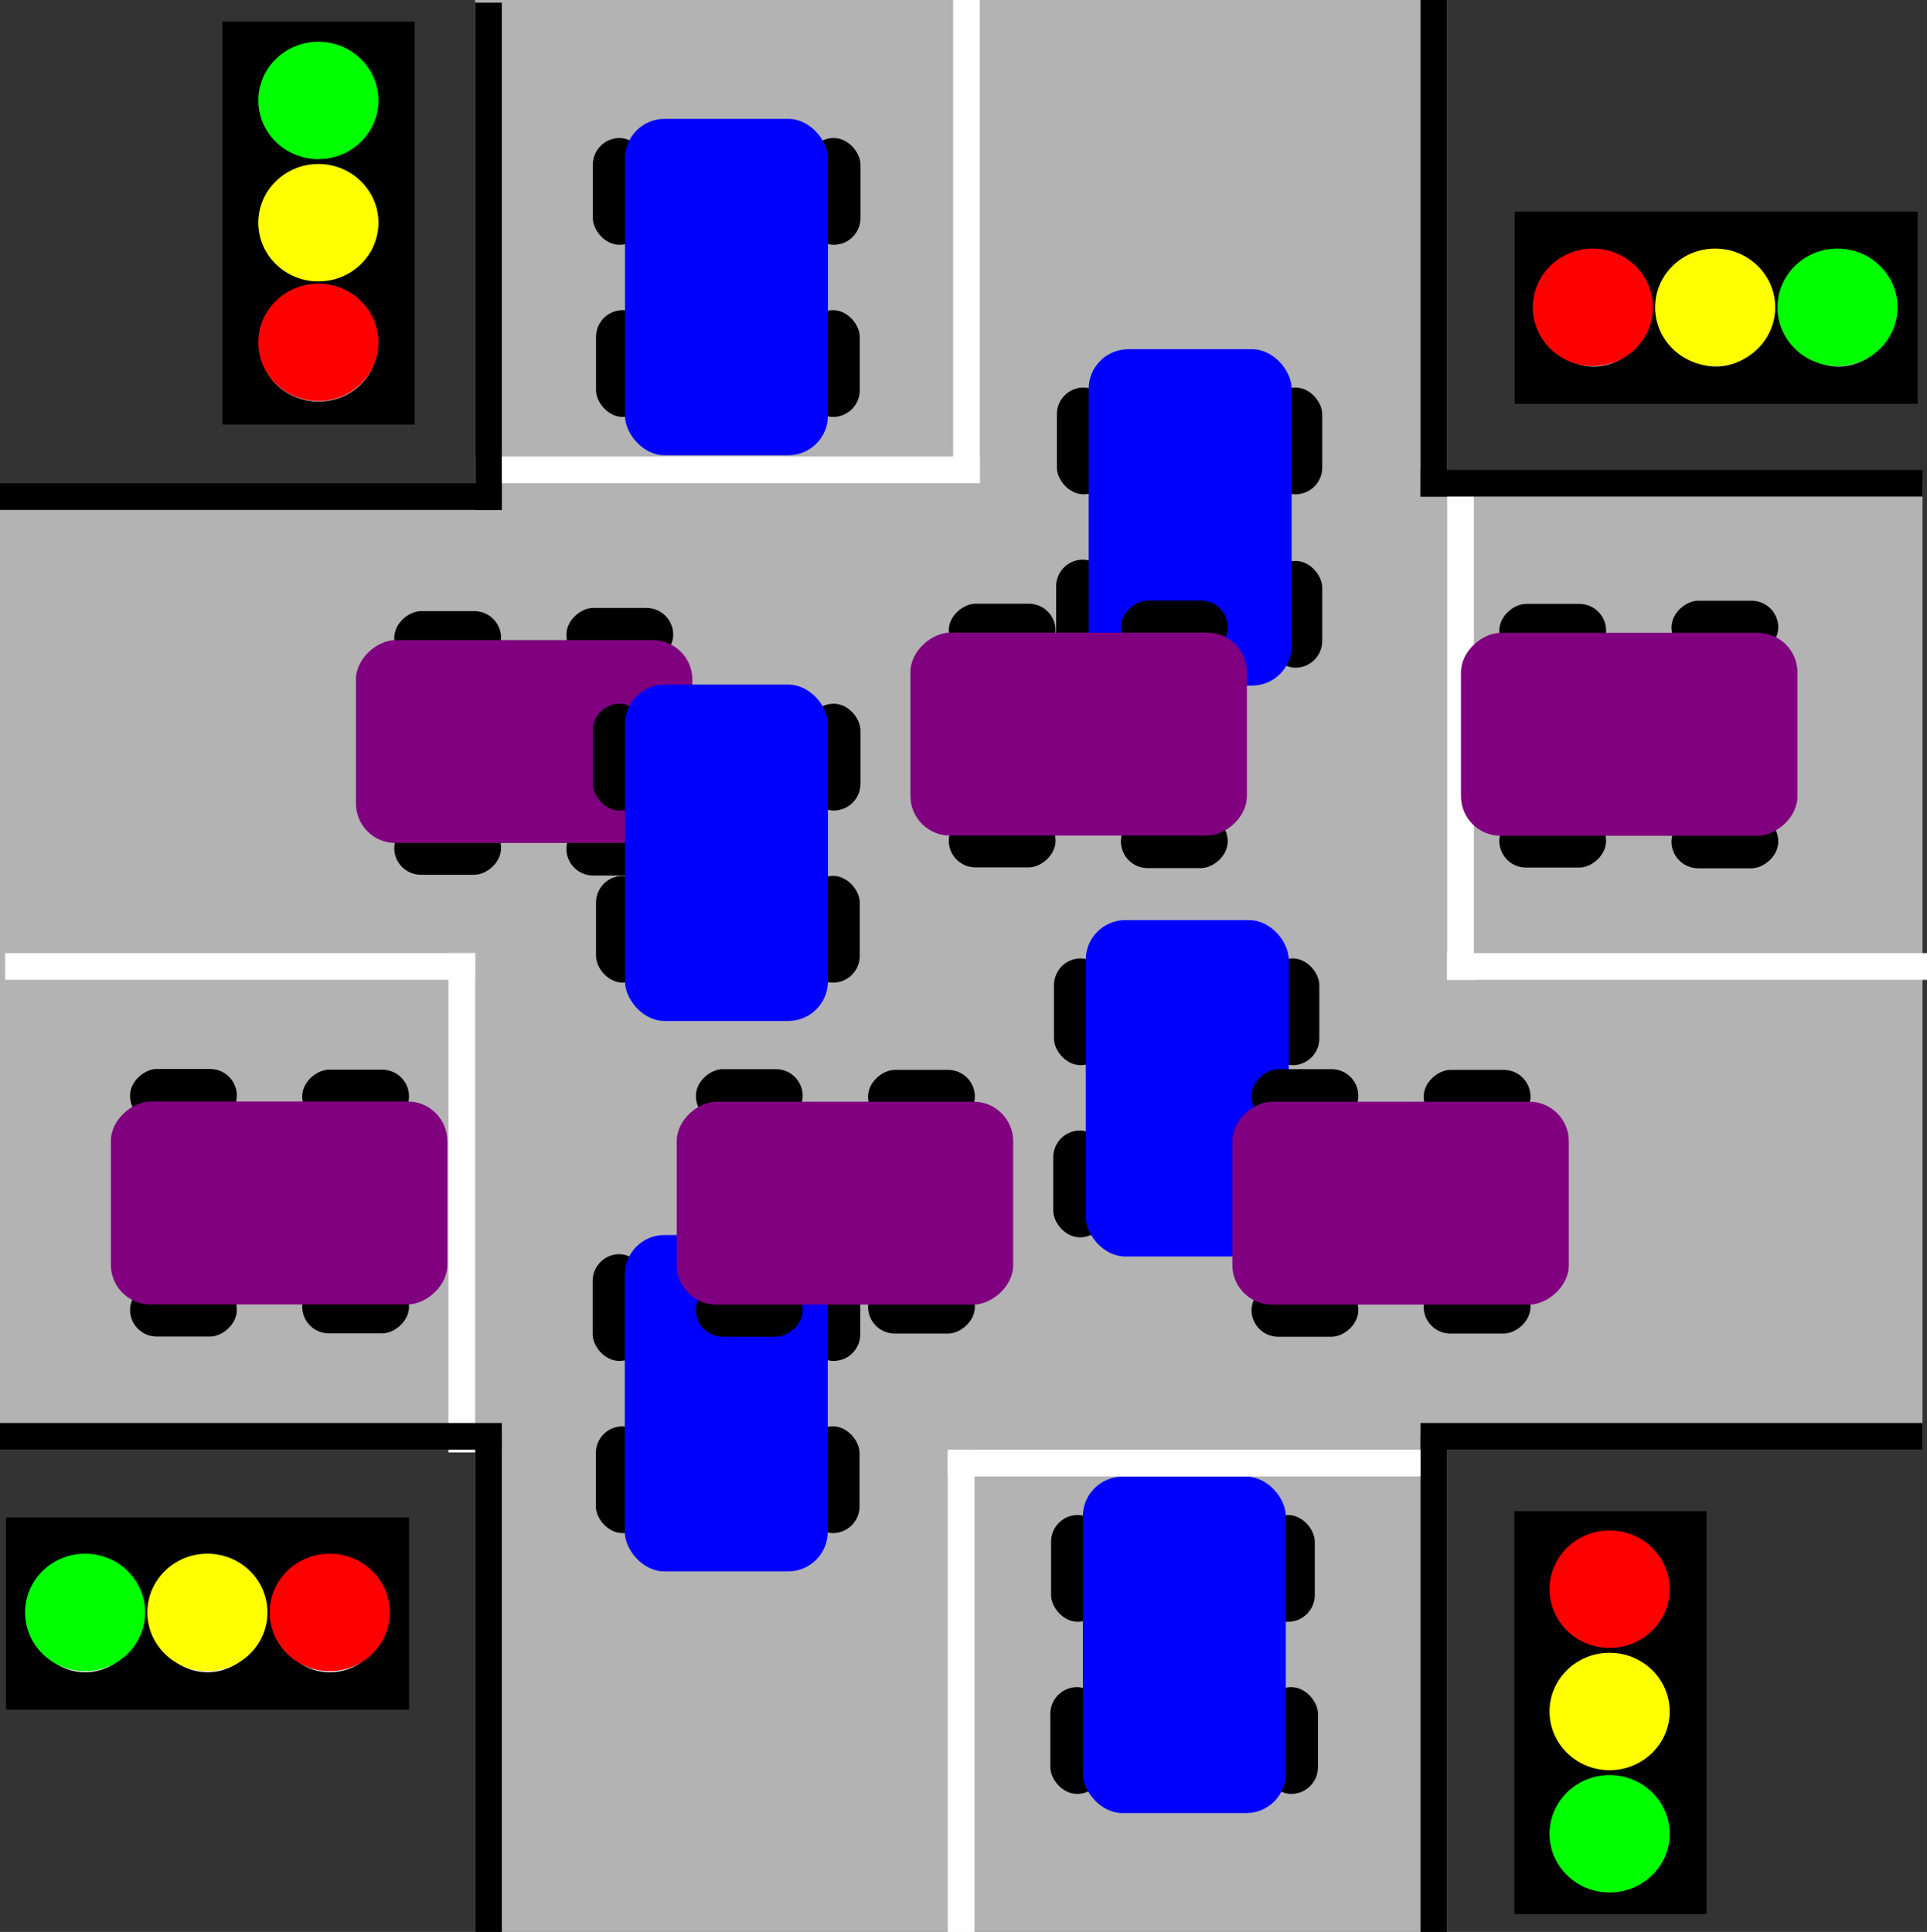 <?xml version="1.0" encoding="UTF-8" standalone="no"?>
<!-- Created with Inkscape (http://www.inkscape.org/) -->

<svg
   xmlns:dc="http://purl.org/dc/elements/1.1/"
   xmlns:cc="http://creativecommons.org/ns#"
   xmlns:rdf="http://www.w3.org/1999/02/22-rdf-syntax-ns#"
   xmlns:svg="http://www.w3.org/2000/svg"
   xmlns="http://www.w3.org/2000/svg"
   xmlns:sodipodi="http://sodipodi.sourceforge.net/DTD/sodipodi-0.dtd"
   xmlns:inkscape="http://www.inkscape.org/namespaces/inkscape"
   width="646.058"
   height="647.848"
   viewBox="0 0 182.332 182.837"
   version="1.1"
   id="SVGAnimation"
   inkscape:version="0.91 r13725"
   sodipodi:docname="Image_TrafficLightControl.svg"
   inkscape:label="Ebene">
  <rect x="0" y="0" width="182.332" height="182.837" fill="#333333" stroke="none"/>
  <defs
     id="defs2" />
  <sodipodi:namedview
     id="base"
     pagecolor="#ffffff"
     bordercolor="#666666"
     borderopacity="1.0"
     inkscape:pageopacity="0.0"
     inkscape:pageshadow="2"
     inkscape:zoom="0.95499438"
     inkscape:cx="640.79243"
     inkscape:cy="370.05177"
     inkscape:document-units="mm"
     inkscape:current-layer="SVGAnimation"
     showgrid="false"
     inkscape:measure-start="265.97,1001.05"
     inkscape:measure-end="188.483,4.18851"
     showguides="true"
     inkscape:snap-bbox="true"
     inkscape:bbox-paths="true"
     inkscape:bbox-nodes="true"
     inkscape:snap-bbox-edge-midpoints="true"
     inkscape:snap-bbox-midpoints="true"
     inkscape:window-width="1920"
     inkscape:window-height="1137"
     inkscape:window-x="1912"
     inkscape:window-y="-8"
     inkscape:window-maximized="1"
     units="px"
     fit-margin-top="0"
     fit-margin-left="0"
     fit-margin-right="0"
     fit-margin-bottom="0">
    <inkscape:grid
       type="xygrid"
       id="grid3682"
       originx="-5.264"
       originy="-45.437" />
  </sodipodi:namedview>
  <g
     id="road_junction"
     transform="matrix(0.912,0,0,0.912,33.082,4.041)"
     inkscape:label="road_junction">
    <rect
       id="rect3680"
       width="100.847"
       height="200.586"
       x="13.021"
       y="-4.433"
       style="fill:#b3b3b3;stroke-width:0.265" />
    <rect
       style="fill:#b3b3b3;stroke-width:0.265"
       id="rect3684"
       width="199.478"
       height="100.293"
       x="-36.294"
       y="45.714" />
    <rect
       style="fill:#000000;stroke-width:0.178"
       id="rect3687-1-5-1"
       width="51.532"
       height="2.771"
       x="144.621"
       y="-15.792"
       transform="matrix(0,1,-1,0,0,0)" />
    <rect
       style="fill:#000000;stroke-width:0.178"
       id="rect3687-1-5-1-0"
       width="51.532"
       height="2.771"
       x="-4.433"
       y="-113.868"
       transform="matrix(0,1,-1,0,0,0)" />
    <rect
       style="fill:#000000;stroke-width:0.178"
       id="rect3687-1-5-1-1"
       width="51.532"
       height="2.771"
       x="144.621"
       y="-113.868"
       transform="matrix(0,1,-1,0,0,0)" />
    <rect
       style="fill:#ffffff;stroke-width:0.173"
       id="rect3687"
       width="48.761"
       height="2.771"
       x="-35.74"
       y="94.475" />
    <rect
       style="fill:#ffffff;stroke-width:0.175"
       id="rect3687-1"
       width="49.869"
       height="2.771"
       x="113.868"
       y="94.475" />
    <rect
       style="fill:#ffffff;stroke-width:0.175"
       id="rect3687-6"
       width="50.146"
       height="2.771"
       x="-4.433"
       y="-65.384"
       transform="matrix(0,1,-1,0,0,0)" />
    <rect
       style="fill:#ffffff;stroke-width:0.175"
       id="rect3687-6-8"
       width="50.146"
       height="2.771"
       x="146.007"
       y="-64.83"
       transform="matrix(0,1,-1,0,0,0)" />
    <rect
       style="fill:#ffffff;stroke-width:0.176"
       id="rect3687-6-8-9"
       width="50.701"
       height="2.771"
       x="46.545"
       y="-116.639"
       transform="matrix(0,1,-1,0,0,0)" />
    <rect
       style="fill:#ffffff;stroke-width:0.178"
       id="rect3687-6-8-9-5"
       width="51.809"
       height="2.771"
       x="94.475"
       y="-13.021"
       transform="matrix(0,1,-1,0,0,0)" />
    <rect
       style="fill:#ffffff;stroke-width:0.174"
       id="rect3687-1-5"
       width="49.038"
       height="2.771"
       x="62.06"
       y="146.007" />
    <rect
       style="fill:#ffffff;stroke-width:0.179"
       id="rect3687-1-5-9"
       width="52.363"
       height="2.771"
       x="13.021"
       y="42.943" />
    <rect
       style="fill:#000000;stroke-width:0.179"
       id="rect3687-1-5-7"
       width="52.086"
       height="2.771"
       x="111.098"
       y="143.236" />
    <rect
       style="fill:#000000;stroke-width:0.179"
       id="rect3687-1-5-70"
       width="52.086"
       height="2.771"
       x="111.098"
       y="44.328" />
    <rect
       style="fill:#000000;stroke-width:0.179"
       id="rect3687-1-5-4"
       width="52.086"
       height="2.771"
       x="-36.294"
       y="45.714" />
    <rect
       style="fill:#000000;stroke-width:0.179"
       id="rect3687-1-5-90"
       width="52.086"
       height="2.771"
       x="-36.294"
       y="143.236" />
    <rect
       style="fill:#000000;stroke-width:0.18"
       id="rect3687-1-5-1-7"
       width="52.64"
       height="2.771"
       x="-4.156"
       y="-15.792"
       transform="matrix(0,1,-1,0,0,0)" />
  </g>
  <g
     id="traffic_lights"
     inkscape:label="traffic_lights"
     transform="matrix(0.912,0,0,0.912,-4.798,-46.467)">
    <g
       transform="translate(0.529,-2.117)"
       inkscape:label="traffic_light_3"
       id="traffic_light_3">
      <rect
         style="fill:#000000;stroke-width:0.287"
         id="rect3809"
         width="19.948"
         height="41.813"
         x="27.81"
         y="55.311" />
      <ellipse
         style="fill:#e6e6e6;stroke-width:0.265"
         id="path3811"
         cx="37.784"
         cy="76.217"
         rx="6.095"
         ry="5.818" />
      <ellipse
         style="fill:#e6e6e6;stroke-width:0.265"
         id="path3811-5"
         cx="37.784"
         cy="63.523"
         rx="6.095"
         ry="5.818" />
      <ellipse
         style="fill:#e6e6e6;stroke-width:0.265"
         id="path3811-51"
         cx="37.784"
         cy="88.917"
         rx="6.095"
         ry="5.818" />
    </g>
    <g
       inkscape:label="traffic_light_1"
       id="traffic_light_1"
       transform="translate(134.564,152.456)">
      <rect
         style="fill:#000000;stroke-width:0.287"
         id="rect3809-6"
         width="19.948"
         height="41.813"
         x="27.81"
         y="55.311" />
      <ellipse
         style="fill:#e6e6e6;stroke-width:0.265"
         id="path3811-1"
         cx="37.784"
         cy="76.217"
         rx="6.095"
         ry="5.818" />
      <ellipse
         style="fill:#e6e6e6;stroke-width:0.265"
         id="path3811-5-4"
         cx="37.784"
         cy="63.523"
         rx="6.095"
         ry="5.818" />
      <ellipse
         style="fill:#e6e6e6;stroke-width:0.265"
         id="path3811-51-2"
         cx="37.784"
         cy="88.917"
         rx="6.095"
         ry="5.818" />
    </g>
    <g
       inkscape:label="traffic_light_2"
       id="traffic_light_2"
       transform="matrix(0,-1,1,0,107.089,120.67)">
      <rect
         style="fill:#000000;stroke-width:0.287"
         id="rect3809-5"
         width="19.948"
         height="41.813"
         x="27.81"
         y="55.311" />
      <ellipse
         style="fill:#e6e6e6;stroke-width:0.265"
         id="path3811-11"
         cx="37.784"
         cy="76.217"
         rx="6.095"
         ry="5.818" />
      <ellipse
         style="fill:#e6e6e6;stroke-width:0.265"
         id="path3811-5-2"
         cx="37.784"
         cy="63.523"
         rx="6.095"
         ry="5.818" />
      <ellipse
         style="fill:#e6e6e6;stroke-width:0.265"
         id="path3811-51-4"
         cx="37.784"
         cy="88.917"
         rx="6.095"
         ry="5.818" />
    </g>
    <g
       inkscape:label="traffic_light_4"
       id="traffic_light_4"
       transform="matrix(0,-1,1,0,-49.423,256.174)">
      <rect
         style="fill:#000000;stroke-width:0.287"
         id="rect3809-5-2"
         width="19.948"
         height="41.813"
         x="27.81"
         y="55.311" />
      <ellipse
         style="fill:#e6e6e6;stroke-width:0.265"
         id="path3811-11-6"
         cx="37.784"
         cy="76.217"
         rx="6.095"
         ry="5.818" />
      <ellipse
         style="fill:#e6e6e6;stroke-width:0.265"
         id="path3811-5-2-9"
         cx="37.784"
         cy="63.523"
         rx="6.095"
         ry="5.818" />
      <ellipse
         style="fill:#e6e6e6;stroke-width:0.265"
         id="path3811-51-4-2"
         cx="37.784"
         cy="88.917"
         rx="6.095"
         ry="5.818" />
    </g>
  </g>
  <ellipse
     style="fill:#ff0000;stroke-width:0.256"
     id="TL1_red"
     cx="152.3"
     cy="150.401"
     rx="5.682"
     ry="5.556"
     inkscape:label="TL1_red" />
  <ellipse
     style="fill:#ff0000;stroke-width:0.256"
     id="TL2_red"
     cx="150.717"
     cy="29.085"
     rx="5.682"
     ry="5.556"
     inkscape:label="TL2_red" />
  <ellipse
     style="fill:#ff0000;stroke-width:0.256"
     id="TL3_red"
     cx="30.125"
     cy="32.401"
     rx="5.682"
     ry="5.556"
     inkscape:label="TL3_red" />
  <ellipse
     style="fill:#ff0000;stroke-width:0.256"
     id="TL4_red"
     cx="31.201"
     cy="152.598"
     rx="5.682"
     ry="5.556"
     inkscape:label="TL4_red" />
  <ellipse
     style="fill:#ffff00;stroke-width:0.256"
     id="TL1_yellow"
     cx="152.3"
     cy="161.973"
     rx="5.682"
     ry="5.556"
     inkscape:label="TL1_yellow" />
  <ellipse
     style="fill:#ffff00;stroke-width:0.256"
     id="TL2_yellow"
     cx="162.288"
     cy="29.085"
     rx="5.682"
     ry="5.556"
     inkscape:label="TL2_yellow" />
  <ellipse
     style="fill:#ffff00;stroke-width:0.256"
     id="TL3_yellow"
     cx="30.125"
     cy="21.077"
     rx="5.682"
     ry="5.556"
     inkscape:label="TL3_yellow" />
  <ellipse
     style="fill:#ffff00;stroke-width:0.256"
     id="TL4_yellow"
     cx="19.625"
     cy="152.598"
     rx="5.682"
     ry="5.556"
     inkscape:label="TL4_yellow" />
  <ellipse
     style="fill:#00ff00;stroke-width:0.256"
     id="TL1_green"
     cx="152.3"
     cy="173.549"
     rx="5.682"
     ry="5.556"
     inkscape:label="TL1_green" />
  <ellipse
     style="fill:#00ff00;stroke-width:0.256"
     id="TL2_green"
     cx="173.865"
     cy="29.085"
     rx="5.682"
     ry="5.556"
     inkscape:label="TL2_green" />
  <ellipse
     style="fill:#00ff00;stroke-width:0.256"
     id="TL3_green"
     cx="30.125"
     cy="9.506"
     rx="5.682"
     ry="5.556"
     inkscape:label="TL3_green" />
  <ellipse
     style="fill:#00ff00;stroke-width:0.256"
     id="TL4_green"
     cx="8.054"
     cy="152.598"
     rx="5.682"
     ry="5.556"
     inkscape:label="TL4_green" />
  <g
     id="Car1_TL"
     inkscape:label="Car1_TL"
     transform="matrix(0.912,0,0,0.912,-4.798,-46.467)">
    <rect
       ry="2.771"
       y="226.025"
       x="114.234"
       height="11.082"
       width="5.541"
       id="rect4086-1-5"
       style="fill:#000000;stroke-width:0.265" />
    <rect
       ry="2.771"
       y="208.163"
       x="114.309"
       height="11.082"
       width="5.541"
       id="rect4086-1-54"
       style="fill:#000000;stroke-width:0.265" />
    <rect
       ry="2.771"
       y="226.025"
       x="136.459"
       height="11.082"
       width="5.541"
       id="rect4086-1"
       style="fill:#000000;stroke-width:0.265" />
    <rect
       ry="2.771"
       y="208.163"
       x="136.129"
       height="11.082"
       width="5.541"
       id="rect4086"
       style="fill:#000000;stroke-width:0.265" />
    <rect
       ry="4.107"
       y="204.187"
       x="117.609"
       height="34.909"
       width="21.056"
       id="rect4069"
       style="fill:#0000ff;stroke-width:0.237" />
  </g>
  <g
     transform="matrix(0.912,0,0,0.912,-4.523,-99.141)"
     id="Car1_RJ1"
     inkscape:label="Car1_RJ1">
    <rect
       ry="2.771"
       y="226.025"
       x="114.234"
       height="11.082"
       width="5.541"
       id="rect4086-1-5-0"
       style="fill:#000000;stroke-width:0.265" />
    <rect
       ry="2.771"
       y="208.163"
       x="114.309"
       height="11.082"
       width="5.541"
       id="rect4086-1-54-2"
       style="fill:#000000;stroke-width:0.265" />
    <rect
       ry="2.771"
       y="226.147"
       x="136.299"
       height="11.082"
       width="5.541"
       id="rect4086-1-1"
       style="fill:#000000;stroke-width:0.265" />
    <rect
       ry="2.771"
       y="208.163"
       x="136.299"
       height="11.082"
       width="5.541"
       id="rect4086-7"
       style="fill:#000000;stroke-width:0.265" />
    <rect
       ry="4.107"
       y="204.187"
       x="117.609"
       height="34.909"
       width="21.056"
       id="rect4069-2"
       style="fill:#0000ff;stroke-width:0.237" />
  </g>
  <g
     transform="matrix(0.912,0,0,0.912,-4.248,-153.171)"
     id="Car1_RJ2"
     inkscape:label="Car1_RJ2">
    <rect
       ry="2.771"
       y="226.025"
       x="114.234"
       height="11.082"
       width="5.541"
       id="rect4086-1-5-0-9"
       style="fill:#000000;stroke-width:0.265" />
    <rect
       ry="2.771"
       y="208.163"
       x="114.309"
       height="11.082"
       width="5.541"
       id="rect4086-1-54-2-7"
       style="fill:#000000;stroke-width:0.265" />
    <rect
       ry="2.771"
       y="208.163"
       x="136.299"
       height="11.082"
       width="5.541"
       id="rect4086-7-7"
       style="fill:#000000;stroke-width:0.265" />
    <rect
       ry="2.771"
       y="226.155"
       x="136.299"
       height="11.082"
       width="5.541"
       id="rect4086-1-1-1"
       style="fill:#000000;stroke-width:0.265" />
    <rect
       ry="4.107"
       y="204.187"
       x="117.609"
       height="34.909"
       width="21.056"
       id="rect4069-2-9"
       style="fill:#0000ff;stroke-width:0.237" />
  </g>
  <g
     transform="matrix(0,-0.912,0.912,0,-47.982,186.355)"
     id="Car2_TL"
     inkscape:label="Car2_TL">
    <rect
       ry="2.771"
       y="226.025"
       x="114.234"
       height="11.082"
       width="5.541"
       id="rect4086-1-5-3"
       style="fill:#000000;stroke-width:0.265" />
    <rect
       ry="2.771"
       y="208.163"
       x="114.309"
       height="11.082"
       width="5.541"
       id="rect4086-1-54-0"
       style="fill:#000000;stroke-width:0.265" />
    <rect
       ry="2.771"
       y="226.025"
       x="136.459"
       height="11.082"
       width="5.541"
       id="rect4086-1-3"
       style="fill:#000000;stroke-width:0.265" />
    <rect
       ry="2.771"
       y="208.163"
       x="136.129"
       height="11.082"
       width="5.541"
       id="rect4086-8"
       style="fill:#000000;stroke-width:0.265" />
    <rect
       ry="4.107"
       y="204.187"
       x="117.609"
       height="34.909"
       width="21.056"
       id="rect4069-1"
       style="fill:#800080;stroke-width:0.237" />
  </g>
  <g
     transform="matrix(0,-0.912,0.912,0,-100.075,186.337)"
     id="Car2_RJ2"
     inkscape:label="Car2_RJ2">
    <rect
       ry="2.771"
       y="226.025"
       x="114.234"
       height="11.082"
       width="5.541"
       id="rect4086-1-5-3-4"
       style="fill:#000000;stroke-width:0.265" />
    <rect
       ry="2.771"
       y="208.163"
       x="114.309"
       height="11.082"
       width="5.541"
       id="rect4086-1-54-0-1"
       style="fill:#000000;stroke-width:0.265" />
    <rect
       ry="2.771"
       y="226.025"
       x="136.459"
       height="11.082"
       width="5.541"
       id="rect4086-1-3-6"
       style="fill:#000000;stroke-width:0.265" />
    <rect
       ry="2.771"
       y="208.163"
       x="136.129"
       height="11.082"
       width="5.541"
       id="rect4086-8-4"
       style="fill:#000000;stroke-width:0.265" />
    <rect
       ry="4.107"
       y="204.187"
       x="117.609"
       height="34.909"
       width="21.056"
       id="rect4069-1-9"
       style="fill:#800080;stroke-width:0.237" />
  </g>
  <g
     transform="matrix(0,-0.912,0.912,0,-152.542,187.039)"
     id="Car2_RJ3"
     inkscape:label="Car2_RJ3">
    <rect
       ry="2.771"
       y="226.025"
       x="114.234"
       height="11.082"
       width="5.541"
       id="rect4086-1-5-3-8"
       style="fill:#000000;stroke-width:0.265" />
    <rect
       ry="2.771"
       y="208.163"
       x="114.309"
       height="11.082"
       width="5.541"
       id="rect4086-1-54-0-3"
       style="fill:#000000;stroke-width:0.265" />
    <rect
       ry="2.771"
       y="226.025"
       x="136.459"
       height="11.082"
       width="5.541"
       id="rect4086-1-3-65"
       style="fill:#000000;stroke-width:0.265" />
    <rect
       ry="2.771"
       y="208.163"
       x="136.129"
       height="11.082"
       width="5.541"
       id="rect4086-8-0"
       style="fill:#000000;stroke-width:0.265" />
    <rect
       ry="4.107"
       y="204.187"
       x="117.609"
       height="34.909"
       width="21.056"
       id="rect4069-1-7"
       style="fill:#800080;stroke-width:0.237" />
  </g>
  <g
     transform="matrix(-0.912,0,0,-0.912,185.598,229.304)"
     id="Car3_TL"
     inkscape:label="Car3_TL">
    <rect
       ry="2.771"
       y="226.025"
       x="114.234"
       height="11.082"
       width="5.541"
       id="rect4086-1-5-3-41"
       style="fill:#000000;stroke-width:0.265" />
    <rect
       ry="2.771"
       y="208.163"
       x="114.309"
       height="11.082"
       width="5.541"
       id="rect4086-1-54-0-8"
       style="fill:#000000;stroke-width:0.265" />
    <rect
       ry="2.771"
       y="226.025"
       x="136.459"
       height="11.082"
       width="5.541"
       id="rect4086-1-3-3"
       style="fill:#000000;stroke-width:0.265" />
    <rect
       ry="2.771"
       y="208.163"
       x="136.129"
       height="11.082"
       width="5.541"
       id="rect4086-8-3"
       style="fill:#000000;stroke-width:0.265" />
    <rect
       ry="4.107"
       y="204.187"
       x="117.609"
       height="34.909"
       width="21.056"
       id="rect4069-1-8"
       style="fill:#0000ff;stroke-width:0.237" />
  </g>
  <g
     transform="matrix(-0.912,0,0,-0.912,185.598,282.843)"
     id="Car3_RJ3"
     inkscape:label="Car3_RJ3">
    <rect
       ry="2.771"
       y="226.025"
       x="114.234"
       height="11.082"
       width="5.541"
       id="rect4086-1-5-3-41-5"
       style="fill:#000000;stroke-width:0.265" />
    <rect
       ry="2.771"
       y="208.163"
       x="114.309"
       height="11.082"
       width="5.541"
       id="rect4086-1-54-0-8-7"
       style="fill:#000000;stroke-width:0.265" />
    <rect
       ry="2.771"
       y="226.025"
       x="136.459"
       height="11.082"
       width="5.541"
       id="rect4086-1-3-3-2"
       style="fill:#000000;stroke-width:0.265" />
    <rect
       ry="2.771"
       y="208.163"
       x="136.129"
       height="11.082"
       width="5.541"
       id="rect4086-8-3-7"
       style="fill:#000000;stroke-width:0.265" />
    <rect
       ry="4.107"
       y="204.187"
       x="117.609"
       height="34.909"
       width="21.056"
       id="rect4069-1-8-5"
       style="fill:#0000ff;stroke-width:0.237" />
  </g>
  <g
     transform="matrix(-0.912,0,0,-0.912,185.58,334.936)"
     id="Car3_RJ4"
     inkscape:label="Car3_RJ4">
    <rect
       ry="2.771"
       y="226.025"
       x="114.234"
       height="11.082"
       width="5.541"
       id="rect4086-1-5-3-41-7"
       style="fill:#000000;stroke-width:0.265" />
    <rect
       ry="2.771"
       y="208.163"
       x="114.309"
       height="11.082"
       width="5.541"
       id="rect4086-1-54-0-8-9"
       style="fill:#000000;stroke-width:0.265" />
    <rect
       ry="2.771"
       y="226.025"
       x="136.459"
       height="11.082"
       width="5.541"
       id="rect4086-1-3-3-4"
       style="fill:#000000;stroke-width:0.265" />
    <rect
       ry="2.771"
       y="208.163"
       x="136.129"
       height="11.082"
       width="5.541"
       id="rect4086-8-3-0"
       style="fill:#000000;stroke-width:0.265" />
    <rect
       ry="4.107"
       y="204.187"
       x="117.609"
       height="34.909"
       width="21.056"
       id="rect4069-1-8-9"
       style="fill:#0000ff;stroke-width:0.237" />
  </g>
  <g
     transform="matrix(0,0.912,-0.912,0,228.546,-3.013)"
     id="Car4_TL"
     inkscape:label="Car4_TL">
    <rect
       ry="2.771"
       y="226.025"
       x="114.234"
       height="11.082"
       width="5.541"
       id="rect4086-1-5-3-41-7-3"
       style="fill:#000000;stroke-width:0.265" />
    <rect
       ry="2.771"
       y="208.163"
       x="114.309"
       height="11.082"
       width="5.541"
       id="rect4086-1-54-0-8-9-2"
       style="fill:#000000;stroke-width:0.265" />
    <rect
       ry="2.771"
       y="226.025"
       x="136.459"
       height="11.082"
       width="5.541"
       id="rect4086-1-3-3-4-0"
       style="fill:#000000;stroke-width:0.265" />
    <rect
       ry="2.771"
       y="208.163"
       x="136.129"
       height="11.082"
       width="5.541"
       id="rect4086-8-3-0-6"
       style="fill:#000000;stroke-width:0.265" />
    <rect
       ry="4.107"
       y="204.187"
       x="117.609"
       height="34.909"
       width="21.056"
       id="rect4069-1-8-9-8"
       style="fill:#800080;stroke-width:0.237" />
  </g>
  <g
     transform="matrix(0,0.912,-0.912,0,282.086,-2.995)"
     id="Car4_RJ4"
     inkscape:label="Car4_RJ4">
    <rect
       ry="2.771"
       y="226.025"
       x="114.234"
       height="11.082"
       width="5.541"
       id="rect4086-1-5-3-41-7-3-2"
       style="fill:#000000;stroke-width:0.265" />
    <rect
       ry="2.771"
       y="208.163"
       x="114.309"
       height="11.082"
       width="5.541"
       id="rect4086-1-54-0-8-9-2-2"
       style="fill:#000000;stroke-width:0.265" />
    <rect
       ry="2.771"
       y="226.025"
       x="136.459"
       height="11.082"
       width="5.541"
       id="rect4086-1-3-3-4-0-6"
       style="fill:#000000;stroke-width:0.265" />
    <rect
       ry="2.771"
       y="208.163"
       x="136.129"
       height="11.082"
       width="5.541"
       id="rect4086-8-3-0-6-5"
       style="fill:#000000;stroke-width:0.265" />
    <rect
       ry="4.107"
       y="204.187"
       x="117.609"
       height="34.909"
       width="21.056"
       id="rect4069-1-8-9-8-4"
       style="fill:#800080;stroke-width:0.237" />
  </g>
  <g
     transform="matrix(0,0.912,-0.912,0,334.661,-2.995)"
     id="Car4_RJ1"
     inkscape:label="Car4_RJ1">
    <rect
       ry="2.771"
       y="226.025"
       x="114.234"
       height="11.082"
       width="5.541"
       id="rect4086-1-5-3-41-7-3-2-1"
       style="fill:#000000;stroke-width:0.265" />
    <rect
       ry="2.771"
       y="208.163"
       x="114.309"
       height="11.082"
       width="5.541"
       id="rect4086-1-54-0-8-9-2-2-2"
       style="fill:#000000;stroke-width:0.265" />
    <rect
       ry="2.771"
       y="226.025"
       x="136.459"
       height="11.082"
       width="5.541"
       id="rect4086-1-3-3-4-0-6-7"
       style="fill:#000000;stroke-width:0.265" />
    <rect
       ry="2.771"
       y="208.163"
       x="136.129"
       height="11.082"
       width="5.541"
       id="rect4086-8-3-0-6-5-9"
       style="fill:#000000;stroke-width:0.265" />
    <rect
       ry="4.107"
       y="204.187"
       x="117.609"
       height="34.909"
       width="21.056"
       id="rect4069-1-8-9-8-4-3"
       style="fill:#800080;stroke-width:0.237" />
  </g>
</svg>

